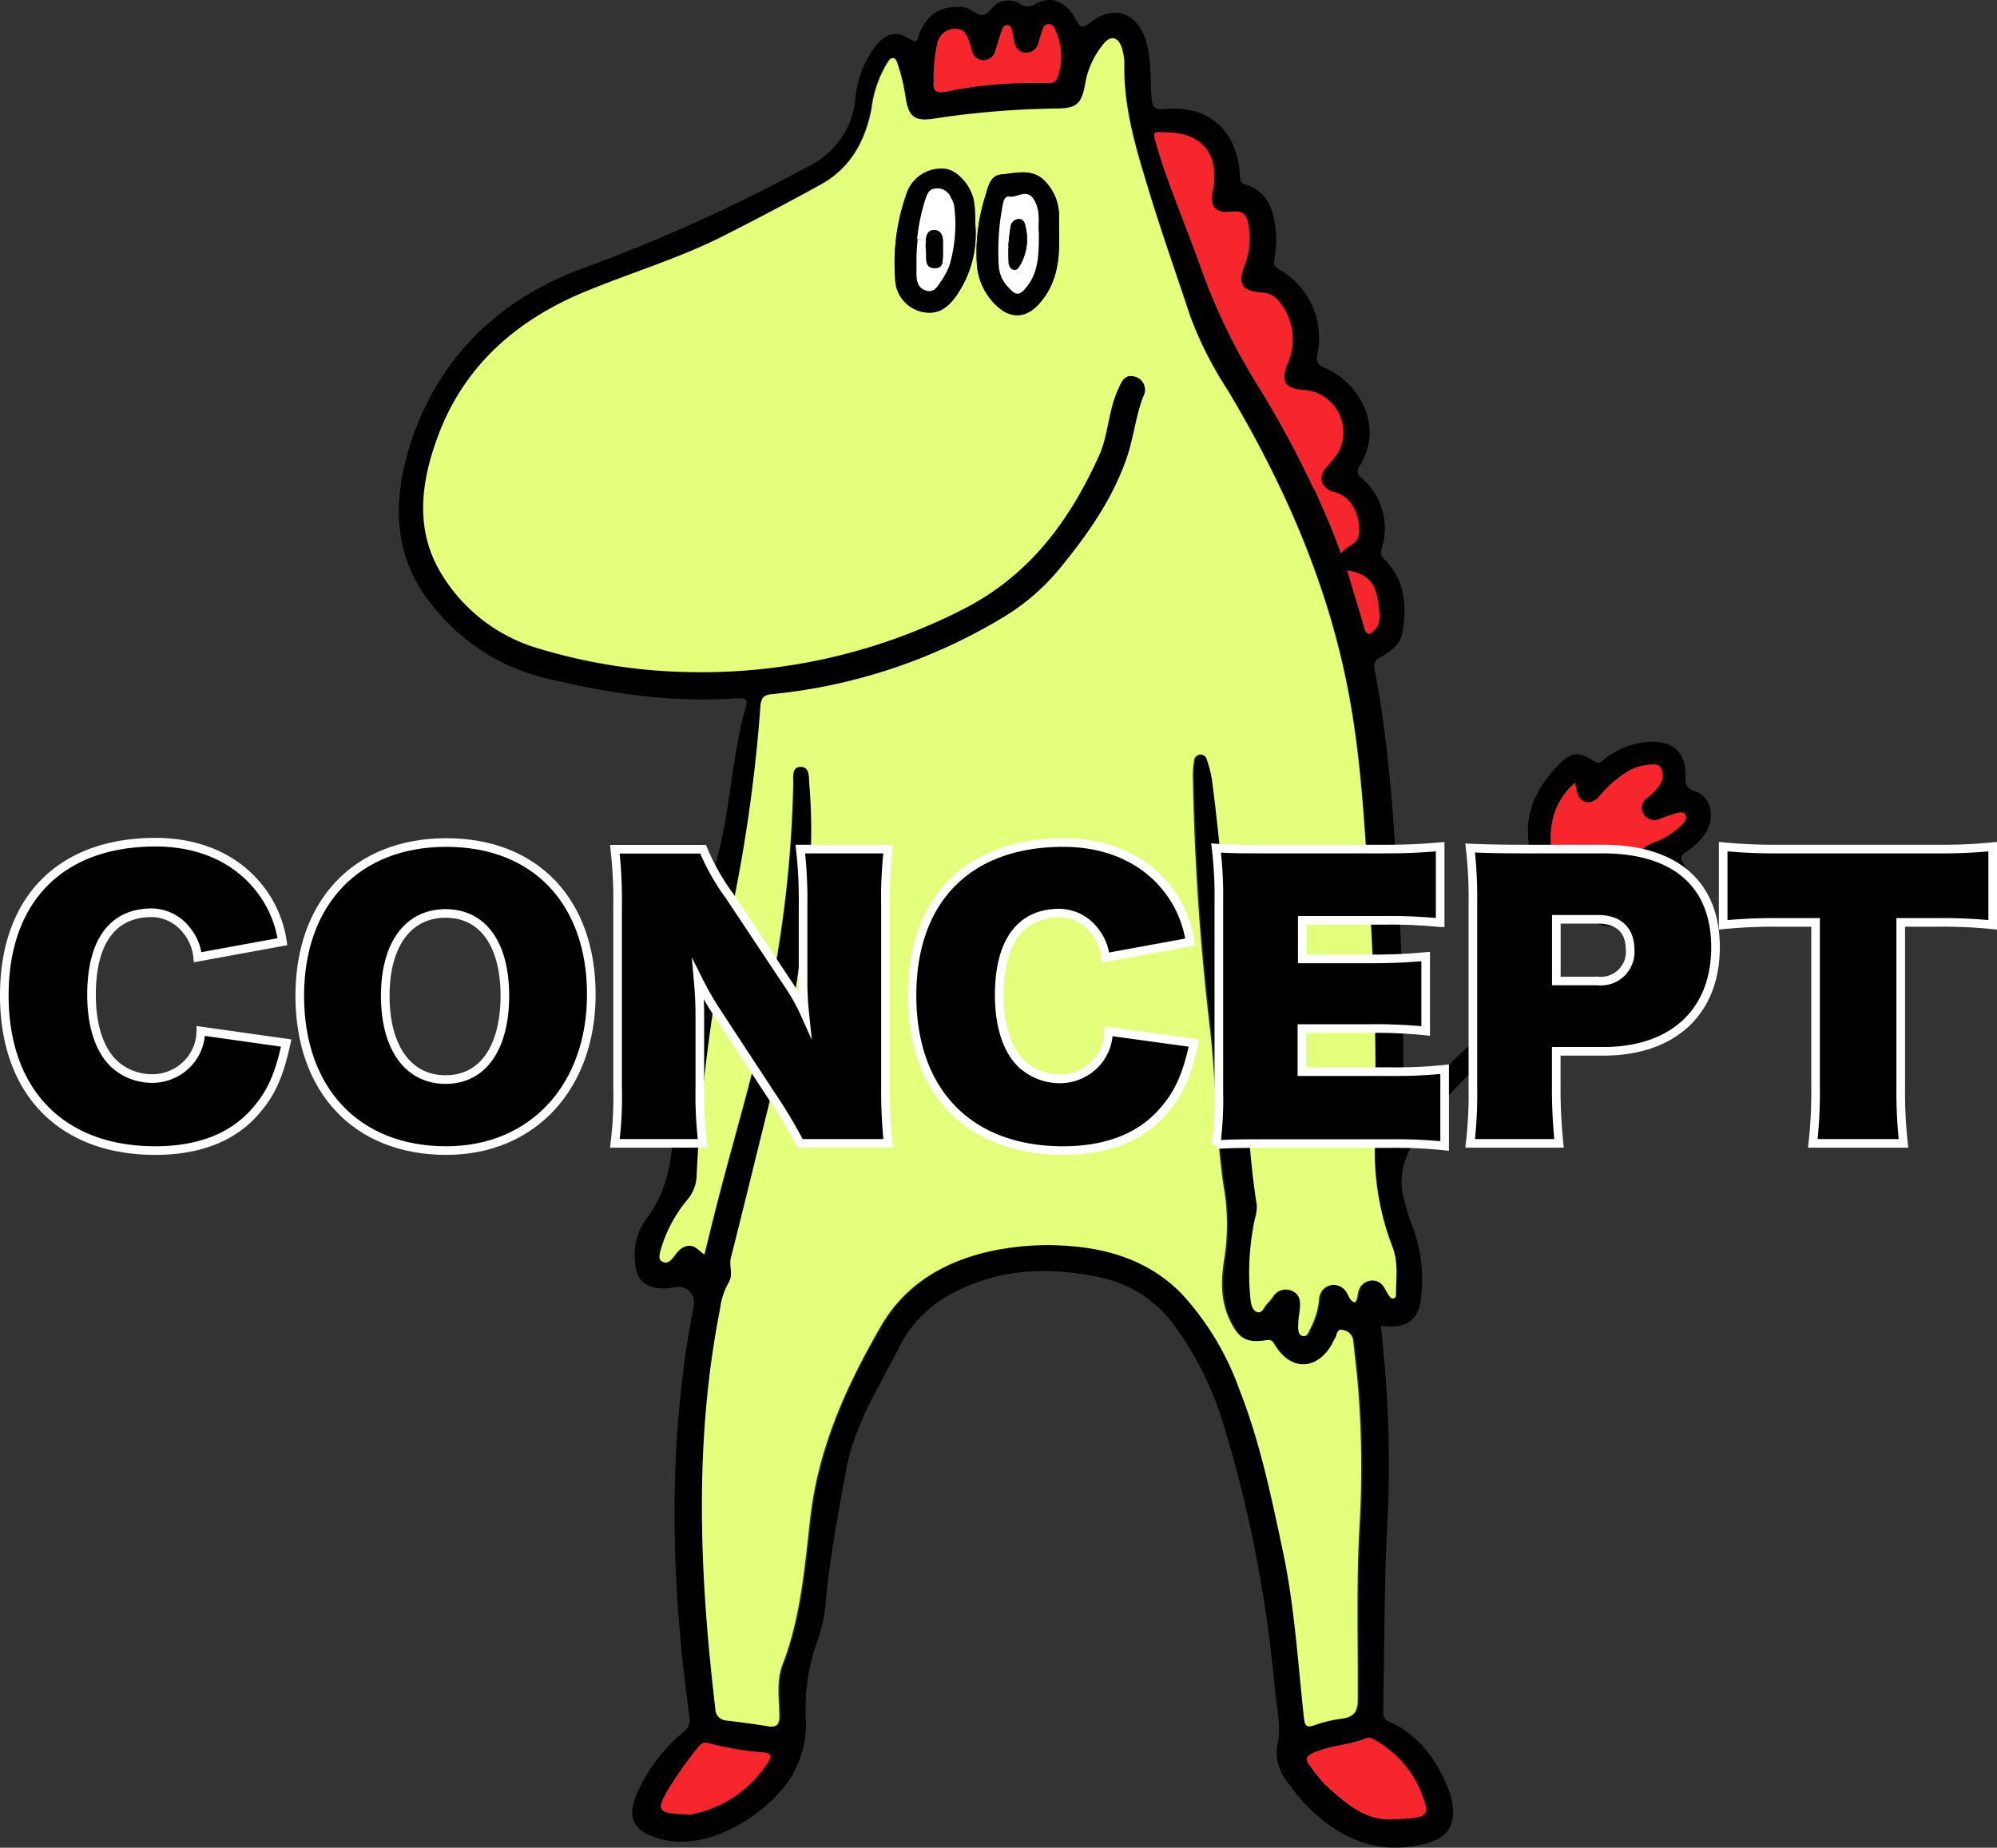 <svg xmlns="http://www.w3.org/2000/svg" viewBox="0 0 231.71 214.44"><rect x="0" y="0" width="231.71" height="214.44" fill="#333333" stroke="none"/><defs><style>.cls-1{fill:#f6262c;}.cls-2{fill:#e4ff7b;}.cls-3{fill:#fff;}.cls-4{stroke:#fff;stroke-miterlimit:10;}</style></defs><g id="レイヤー_2" data-name="レイヤー 2"><g id="レイヤー_1-2" data-name="レイヤー 1"><path d="M196.76,91.87c1.86.59,2.32,3.23,1,5a7.81,7.81,0,0,1-2.12,2c-.53.34-.76.6-.35,1.29,1.17,2,.86,3.55-.87,5a10.27,10.27,0,0,1-8.13,2.28,3.31,3.31,0,0,1-2.22-1.29,13.54,13.54,0,0,0-3.27-2.71c-1-.64-1.21-.27-1.47.62a55.16,55.16,0,0,0-1.18,6.51c-.56,3.56-1.14,7.12-3.59,10a25.21,25.21,0,0,1-2.86,3,40.2,40.2,0,0,0-7.2,8.32c-1.55,2.27-2.42,4.75-1.51,7.56a26,26,0,0,0,.75,2.51,17.18,17.18,0,0,1,1.21,7.83c-.12,3.3-1.47,4.53-4.72,4.08.14,1.51.28,3,.43,4.49a138.92,138.92,0,0,1,.23,20c-.29,6.75-.26,13.52-.4,20.28a1.18,1.18,0,0,0,.85,1.24c3.43,1.59,5.4,4.46,6.76,7.85a6.63,6.63,0,0,1,.37,1.32c.51,2.92-.56,4.39-3.46,5-5.37,1.24-9.63-.75-13.33-4.42a25.2,25.2,0,0,1-2.51-3.12,5.29,5.29,0,0,1-.9-4.29c.4-2.14-.19-4.3-.38-6.45a151.17,151.17,0,0,0-6-30.69,38.35,38.35,0,0,0-5.34-10.85,14.31,14.31,0,0,0-9-6c-5.72-1.2-11.32-1.06-16.65,1.67a14.2,14.2,0,0,0-6.52,6.34c-2.29,4.6-5.19,9-6.15,14.12-.94,5-1.85,10-2.38,15a18.66,18.66,0,0,1-.93,4.87,23.36,23.36,0,0,0-1.42,9.33,11.66,11.66,0,0,1-2.46,7.75c-2.76,3.48-8.87,7.63-14.49,6.1-2.89-.78-3.86-2.31-2.72-5.09A19.68,19.68,0,0,1,79.3,201a1.68,1.68,0,0,0,.7-1.73c-2-14.33-2.46-28.68-.34-43,.25-1.64.58-3.26.86-4.9a1.79,1.79,0,0,0-2-2,12.32,12.32,0,0,1-1.36.17c-2.38,0-3.43-1-3.5-3.43A7,7,0,0,1,75,141.45c2.4-3.14,2.93-6.72,3.2-10.53a182.39,182.39,0,0,1,5.18-32c1.12-4.42,1.46-9,2.34-13.45a24.2,24.2,0,0,1,.72-3.08c.35-1.07.28-1.45-1-1.35-7.65.56-15.14-.62-22.54-2.44A23.49,23.49,0,0,1,50.78,71C45.22,64.74,45.46,57.57,48,50.38,51.48,40.79,58.48,34.42,68,31a195.33,195.33,0,0,0,25.61-11.6,9.78,9.78,0,0,0,5.63-7.82,11.67,11.67,0,0,1,2.35-6.24c1.3-1.58,2.4-1.81,4.14-.72.8.5.71-.16.85-.51,1-2.49,2.41-3.38,4.95-3.31,1,0,1.71,1,2.48.94S115.19.46,116.15.22a2.48,2.48,0,0,1,2.13.18,1.5,1.5,0,0,0,1.84.07c1.82-1,3.54-.36,4.68,1.74.48.9.7,1.22,1.7.41,2.65-2.13,5.43-1.19,6.45,2.06.68,2.18.48,4.47.67,6.71.09,1.07.41,1.37,1.51,1.26,5.07-.46,8.35,2.4,8.73,7.51,0,.54,0,1.08.71,1.29,2.08.6,2.94,2.24,3.3,4.19a11.38,11.38,0,0,1,0,4.39c-.1.48-.14.82.4,1.15a9.16,9.16,0,0,1,4.59,9.91c-.16.9,0,1.25.87,1.61,3.82,1.61,7,6.7,4,11.42a.87.87,0,0,0,.21,1.3,7.72,7.72,0,0,1,2.33,8.39c-.16.57.11.84.44,1.18,2.38,2.42,2.54,5.42,2,8.5-.23,1.33-1.39,2.12-2.53,2.78a1.16,1.16,0,0,0-.68,1.43c1.9,9.87,2.34,19.9,2.95,29.91.44,7.13.38,14.25.36,21.39,0,.3-.13.64.22,1a3.21,3.21,0,0,0,1.22-1.35,31.39,31.39,0,0,1,5.83-6.95,14.85,14.85,0,0,0,5.07-9.38,58.92,58.92,0,0,1,1.34-7.75,19.88,19.88,0,0,0,.83-7.39c-.3-3.35,1.25-6.06,3.5-8.39,1.46-1.53,2.39-1.62,4.16-.43.59.4.85,0,1.18-.27a9.33,9.33,0,0,1,5.18-2c2.77-.15,4.3,1.22,4.22,4C195.55,91,195.65,91.52,196.76,91.87Zm-1.69,3.9c.32-.31.73-.68.47-1.18s-.75-.29-1.12-.2c-.62.15-1.22.4-1.83.61a1.46,1.46,0,0,1-1.92-.6,1.41,1.41,0,0,1,.46-1.85,6.12,6.12,0,0,0,1.5-1.59,1.91,1.91,0,0,0,.07-1.85c-.32-.59-1-.41-1.5-.37a5.57,5.57,0,0,0-2.34.76,13,13,0,0,0-3.3,2.89c-.87,1-2.07.88-2.51-.26a8.25,8.25,0,0,1-.29-1.32c-3.16,2.68-3.22,6.67-2.38,9.61a.7.7,0,0,0,.67.57,7,7,0,0,1,4.81,2.93,1.92,1.92,0,0,0,1.52.81,7.73,7.73,0,0,0,4.59-1.2c.52-.35,1.21-.66,1.13-1.43s-.73-.87-1.28-1.1c-.73-.32-1.48-.64-1.47-1.61s.78-1.36,1.58-1.66A8.8,8.8,0,0,0,195.07,95.77ZM163.92,211c1.52-.19,1.81-.56,1.32-2a12.26,12.26,0,0,0-5.77-7.1c-.29-.16-.57-.35-.9-.21-2,.84-4.23.83-6.22,1.74-.83.38-.94.75-.4,1.42a18.94,18.94,0,0,0,1.9,2.35c2.26,2,4.49,4.15,7.87,3.93l1.52-.09C163.47,211.06,163.7,211,163.92,211ZM162,150.1c0-1.78.27-3.59-.38-5.32a30.75,30.75,0,0,1-2.06-11.7q.3-14.48-.65-29c-.53-7.94-.91-15.91-2.4-23.74-2.39-12.58-7.47-24.12-14-35.06a43.63,43.63,0,0,1-4.36-8.59c-1.57-4.76-3.25-9.49-4.71-14.28s-3.06-9.83-2.94-15.07a5.89,5.89,0,0,0-.28-1.76c-.4-1.35-1.32-1.59-2.17-.47a9.76,9.76,0,0,0-2.1,4.29c-.41,2.54-.89,3.18-3.44,3.16A102.39,102.39,0,0,0,108,13.81c-2,.26-2.63-.33-3-2.35a22.52,22.52,0,0,0-.9-3.9c-.11-.32-.11-.81-.58-.82s-.5.37-.69.62a13.3,13.3,0,0,0-1.8,5.31c-.74,3.71-2.45,6.85-5.87,8.74-3.7,2.05-7.45,4-11.22,5.93C78.79,30,73.16,31.65,67.77,33.89c-7.9,3.29-13.93,8.63-17,16.78-2,5.48-2.74,11.18.74,16.43a19.54,19.54,0,0,0,10.94,8.19A64,64,0,0,0,80.29,78a66.54,66.54,0,0,0,31.89-7.57c7.47-3.94,12-10.19,15.37-17.59,1.1-2.44,1.08-5.21,2.2-7.67.41-.89.72-1.83,1.89-1.56A1.58,1.58,0,0,1,132.71,46c-.85,2.29-1.11,4.74-1.88,7-1.65,4.87-4.57,9-7.78,12.93a25.63,25.63,0,0,1-7,5.95,64,64,0,0,1-26.39,8.69c-1,.09-1.27.4-1.36,1.4a180.1,180.1,0,0,1-3.6,25,182.76,182.76,0,0,0-3.81,29.67,4.55,4.55,0,0,1-1.06,2.6,15.91,15.91,0,0,0-3.13,5.93c-.11.44-.3,1.09.35,1.32.49.18.86-.21,1.15-.58.46-.57.83-1.21,1.68-1.31s1.25.6,1.91,1c.56-2.25,1.08-4.4,1.63-6.53,1.93-7.48,4.2-14.9,5.74-22.46A138.33,138.33,0,0,0,92.08,91c0-.76-.24-2,.87-2s.89,1.23,1,2a62.8,62.8,0,0,1-.19,12.26c-.74,5.84-1.12,11.71-2.62,17.45-2.18,8.37-4.16,16.78-6.29,25.16-.26,1,.3,2-.3,3a8.52,8.52,0,0,0-1,3.13c-3,15.41-2.36,30.85-.53,46.31a1.35,1.35,0,0,0,1.28,1.36c1.64.2,3.29.41,4.92.68,1.06.18,1.36-.2,1.34-1.24,0-2-.36-4,.36-5.89,2.11-5.5,2.57-11.33,3.22-17,.93-8.21,4.17-15.41,8.22-22.34,2.82-4.84,7.36-7.5,12.74-8.67a31.4,31.4,0,0,1,8.65-.63c5.1.32,9.75,1.79,13.46,5.54a32.64,32.64,0,0,1,6.78,11.28c2.36,6,3.67,12.34,5,18.64s1.73,12.85,2.44,19.29c.1.88.22,1.26,1.22.89a16.12,16.12,0,0,1,3.21-.76c1.35-.19,1.79-.8,1.81-2.19,0-6.81-.18-13.62.22-20.42a116,116,0,0,0-.12-15c-.14-2.07-.4-4.12-.62-6.18a1.41,1.41,0,0,0-1.23-1.31c-.73-.13-.63.64-.9,1-.15.22-.25.49-.39.73-1.76,3-4.78,3.05-6.59,0-.23-.38-.37-.63-.93-.55-2.35.36-3.2-.14-4.25-2.25-1.2-2.4-1-5-.64-7.45a25.26,25.26,0,0,0-.11-8.14c-.9-6-.89-12.12-1.57-18.15a292.64,292.64,0,0,1-2-29.44,9.63,9.63,0,0,1,.13-1.78.8.8,0,0,1,.69-.76.78.78,0,0,1,.81.62,12.93,12.93,0,0,1,.58,2.26c1.16,8.71,1.67,17.49,2.94,26.19,1.14,7.69,1,15.51,2.27,23.2a4.7,4.7,0,0,1-.22,1.62,30.1,30.1,0,0,0-.51,9.32c.06.57.19,1.35.79,1.51s.77-.66,1.16-1a6.23,6.23,0,0,0,.62-.74,1.74,1.74,0,0,1,2.16-.76c.93.38,1,1.2,1,2.07-.06.64-.17,1.28-.19,1.92,0,.49-.1,1.14.52,1.28s.69-.51.89-.89a9.26,9.26,0,0,0,1-3.29,1.73,1.73,0,0,1,1.34-1.72,1.77,1.77,0,0,1,1.94,1c.23.37.31.87.88,1,.35-.36.27-.86.41-1.28a1.65,1.65,0,0,1,1.34-1.24,1.57,1.57,0,0,1,1.64.78c.18.27.32.56.49.83s.25.54.6.44S162,150.32,162,150.1Zm-2.51-77c.9-.93.54-2.09.43-3.14-.25-2.33-1.3-3.41-3.61-3.78.71,2.33,1.4,4.52,2,6.72C158.59,73.81,159,73.58,159.46,73.1ZM157.6,62.21c.33-1.81-.44-4.53-2.88-5.13a1.6,1.6,0,0,1-.82-2.85,20.31,20.31,0,0,0,1.3-1.61,4.93,4.93,0,0,0-3.82-7.36c-2.29-.1-2.84-1-2-3.11a6.84,6.84,0,0,0-1-7.14A2.5,2.5,0,0,0,146.57,34c-2.56-.21-3-.94-2.07-3.4a8.15,8.15,0,0,0,.38-4.34c-.25-1.51-.72-1.83-2.22-1.66s-2.25-.57-2-2.11c.05-.36.16-.72.2-1.08.38-3.54-1.35-5.65-4.88-6l-.55,0c-1.68-.14-1.69-.14-1.2,1.53,1.47,4.95,3.56,9.66,5.25,14.52a72,72,0,0,0,6.79,13.82,114.93,114.93,0,0,1,6.17,11.47c.66,1.43,1.3,2.89,1.91,4.35.44,1.05.82,2.13,1.23,3.19C156.2,63.35,157.41,63.23,157.6,62.21ZM122.75,8.83a7.11,7.11,0,0,0-.27-5.23c-.16-.36-.33-.83-.84-.81s-.64.58-.8,1-.22.79-.37,1.18a1.43,1.43,0,0,1-1.53,1.12c-.76-.06-1.1-.58-1.26-1.26-.09-.4-.14-.82-.24-1.21s-.12-.69-.51-.73-.58.29-.68.58c-.28.77-.5,1.57-.76,2.35A1.41,1.41,0,0,1,114.11,7a1.39,1.39,0,0,1-1.36-1.14c-.09-.27-.14-.54-.23-.8-.29-.82-.51-1.69-1.68-1.7A2.09,2.09,0,0,0,108.76,5a17.36,17.36,0,0,0-.45,4.37c-.1,1.12.13,1.52,1.41,1.29a48,48,0,0,1,9-1c1,0,1.92,0,2.89,0A1,1,0,0,0,122.75,8.83ZM89.14,204.48c.49-.72.25-1-.6-1.11a34.31,34.31,0,0,1-6.36-1c-.63-.2-.94.16-1.26.56a43.11,43.11,0,0,0-3.34,4.71c-1.53,2.59-1.38,2.86,2.55,3A13.66,13.66,0,0,0,89.14,204.48Z"/><path class="cls-1" d="M195.54,94.59c.26.5-.15.87-.47,1.18a8.8,8.8,0,0,1-3.14,2c-.8.3-1.57.62-1.58,1.66s.74,1.29,1.47,1.61c.55.23,1.22.41,1.28,1.1s-.61,1.08-1.13,1.43a7.73,7.73,0,0,1-4.59,1.2,1.92,1.92,0,0,1-1.52-.81,7,7,0,0,0-4.81-2.93.7.7,0,0,1-.67-.57c-.84-2.94-.78-6.93,2.38-9.61a8.25,8.25,0,0,0,.29,1.32c.44,1.14,1.64,1.3,2.51.26a13,13,0,0,1,3.3-2.89,5.57,5.57,0,0,1,2.34-.76c.54,0,1.18-.22,1.5.37a1.91,1.91,0,0,1-.07,1.85,6.12,6.12,0,0,1-1.5,1.59,1.41,1.41,0,0,0-.46,1.85,1.46,1.46,0,0,0,1.92.6c.61-.21,1.21-.46,1.83-.61C194.79,94.3,195.31,94.15,195.54,94.59Z"/><path class="cls-1" d="M165.24,209c.49,1.42.2,1.79-1.32,2-.22,0-.45.05-.68.06l-1.52.09c-3.38.22-5.61-1.93-7.87-3.93a18.94,18.94,0,0,1-1.9-2.35c-.54-.67-.43-1,.4-1.42,2-.91,4.22-.9,6.22-1.74.33-.14.61.05.9.21A12.26,12.26,0,0,1,165.24,209Z"/><path class="cls-2" d="M161.59,144.78c.65,1.73.4,3.54.38,5.32,0,.22,0,.5-.29.58s-.45-.22-.6-.44-.31-.56-.49-.83a1.57,1.57,0,0,0-1.64-.78,1.65,1.65,0,0,0-1.34,1.24c-.14.42-.06.92-.41,1.28-.57-.15-.65-.65-.88-1a1.77,1.77,0,0,0-1.94-1,1.73,1.73,0,0,0-1.34,1.72,9.26,9.26,0,0,1-1,3.29c-.2.38-.34,1-.89.89s-.54-.79-.52-1.28c0-.64.13-1.28.19-1.92.08-.87,0-1.69-1-2.07a1.74,1.74,0,0,0-2.16.76,6.23,6.23,0,0,1-.62.74c-.39.36-.58,1.17-1.16,1s-.73-.94-.79-1.51a30.1,30.1,0,0,1,.51-9.32,4.7,4.7,0,0,0,.22-1.62c-1.23-7.69-1.13-15.51-2.27-23.2-1.27-8.7-1.78-17.48-2.94-26.19a12.93,12.93,0,0,0-.58-2.26.78.78,0,0,0-.81-.62.8.8,0,0,0-.69.76,9.63,9.63,0,0,0-.13,1.78,292.64,292.64,0,0,0,2,29.44c.68,6,.67,12.14,1.57,18.15a25.26,25.26,0,0,1,.11,8.14c-.4,2.46-.56,5.05.64,7.45,1,2.11,1.9,2.61,4.25,2.25.56-.08.7.17.93.55,1.81,3,4.83,3,6.59,0,.14-.24.24-.51.39-.73.27-.38.17-1.15.9-1a1.41,1.41,0,0,1,1.23,1.31c.22,2.06.48,4.11.62,6.18a116,116,0,0,1,.12,15c-.4,6.8-.18,13.61-.22,20.42,0,1.39-.46,2-1.81,2.19a16.12,16.12,0,0,0-3.21.76c-1,.37-1.12,0-1.22-.89-.71-6.44-1.09-12.94-2.44-19.29s-2.64-12.63-5-18.64a32.64,32.64,0,0,0-6.78-11.28c-3.71-3.75-8.36-5.22-13.46-5.54a31.4,31.4,0,0,0-8.65.63c-5.38,1.17-9.92,3.83-12.74,8.67-4,6.93-7.29,14.13-8.22,22.34-.65,5.71-1.11,11.54-3.22,17-.72,1.86-.39,3.92-.36,5.89,0,1-.28,1.42-1.34,1.24-1.63-.27-3.28-.48-4.92-.68A1.35,1.35,0,0,1,83,198.31c-1.83-15.46-2.5-30.9.53-46.31a8.52,8.52,0,0,1,1-3.13c.6-.92,0-2,.3-3,2.13-8.38,4.11-16.79,6.29-25.16,1.5-5.74,1.88-11.61,2.62-17.45A62.8,62.8,0,0,0,93.9,91c-.06-.78.08-2-1-2s-.85,1.23-.87,2a138.33,138.33,0,0,1-2.94,25.6c-1.54,7.56-3.81,15-5.74,22.46-.55,2.13-1.07,4.28-1.63,6.53-.66-.43-1.07-1.12-1.91-1s-1.22.74-1.68,1.31c-.29.37-.66.76-1.15.58-.65-.23-.46-.88-.35-1.32a15.91,15.91,0,0,1,3.13-5.93,4.55,4.55,0,0,0,1.06-2.6,182.76,182.76,0,0,1,3.81-29.67,180.1,180.1,0,0,0,3.6-25c.09-1,.39-1.31,1.36-1.4A64,64,0,0,0,116,71.88a25.63,25.63,0,0,0,7-5.95c3.21-3.92,6.13-8.06,7.78-12.93.77-2.3,1-4.75,1.88-7a1.58,1.58,0,0,0-1.07-2.31c-1.17-.27-1.48.67-1.89,1.56-1.12,2.46-1.1,5.23-2.2,7.67-3.35,7.4-7.9,13.65-15.37,17.59A66.54,66.54,0,0,1,80.29,78a64,64,0,0,1-17.81-2.75A19.54,19.54,0,0,1,51.54,67.1c-3.48-5.25-2.77-10.95-.74-16.43,3-8.15,9.07-13.49,17-16.78,5.39-2.24,11-3.9,16.24-6.55,3.77-1.92,7.52-3.88,11.22-5.93,3.42-1.89,5.13-5,5.87-8.74a13.3,13.3,0,0,1,1.8-5.31c.19-.25.35-.63.69-.62s.47.5.58.82a22.52,22.52,0,0,1,.9,3.9c.34,2,1,2.61,3,2.35a102.39,102.39,0,0,1,14.43-1.21c2.55,0,3-.62,3.44-3.16A9.76,9.76,0,0,1,128,5.15c.85-1.12,1.77-.88,2.17.47a5.89,5.89,0,0,1,.28,1.76c-.12,5.24,1.44,10.16,2.94,15.07s3.14,9.52,4.71,14.28a43.63,43.63,0,0,0,4.36,8.59c6.54,10.94,11.62,22.48,14,35.06,1.49,7.83,1.87,15.8,2.4,23.74q1,14.47.65,29A30.75,30.75,0,0,0,161.59,144.78Zm-41-109.55c2-2.27,2.36-5,2.29-7.85V24.9a5.67,5.67,0,0,0-1.43-3.64c-1.46-1.81-3.45-1.18-5.26-1-1.33.12-1.53,1.43-1.85,2.48a21.61,21.61,0,0,0-1,7.72,7.25,7.25,0,0,0,2.36,5.09C117.34,37.06,119.11,36.9,120.6,35.23Zm-9.49-1.13a12.53,12.53,0,0,0,2.06-8c0-.87,0-1.74-.13-2.61-.26-1.88-1.93-3.76-3.39-3.91a4.25,4.25,0,0,0-4.51,3.07,23.9,23.9,0,0,0-1.26,9.63,4,4,0,0,0,3,3.87C108.6,36.57,109.85,36,111.11,34.1Z"/><path class="cls-1" d="M159.89,70c.11,1.05.47,2.21-.43,3.14-.46.48-.87.71-1.14-.2-.64-2.2-1.33-4.39-2-6.72C158.59,66.55,159.64,67.63,159.89,70Z"/><path class="cls-1" d="M154.72,57.08c2.44.6,3.21,3.32,2.88,5.13-.19,1-1.4,1.14-2,2-.41-1.06-.79-2.14-1.23-3.19-.61-1.46-1.25-2.92-1.91-4.35l1.05-.49A1.83,1.83,0,0,0,154.72,57.08Z"/><path class="cls-1" d="M151.38,45.26a4.93,4.93,0,0,1,3.82,7.36,20.31,20.31,0,0,1-1.3,1.61,1.83,1.83,0,0,0-.44,2l-1.05.49a114.93,114.93,0,0,0-6.17-11.47,72,72,0,0,1-6.79-13.82c-1.69-4.86-3.78-9.57-5.25-14.52-.49-1.67-.48-1.67,1.2-1.53l.55,0c3.53.31,5.26,2.42,4.88,6,0,.36-.15.72-.2,1.08-.22,1.54.5,2.28,2,2.11s2,.15,2.22,1.66a8.15,8.15,0,0,1-.38,4.34c-.95,2.46-.49,3.19,2.07,3.4A2.5,2.5,0,0,1,148.41,35a6.84,6.84,0,0,1,1,7.14C148.54,44.3,149.09,45.16,151.38,45.26Z"/><path d="M122.89,27.38c.07,2.86-.28,5.58-2.29,7.85-1.49,1.67-3.26,1.83-4.91.3a7.25,7.25,0,0,1-2.36-5.09,21.61,21.61,0,0,1,1-7.72c.32-1,.52-2.36,1.85-2.48,1.81-.16,3.8-.79,5.26,1a5.67,5.67,0,0,1,1.43,3.64Zm-3.74,5.87c1.39-1.75,1.4-3.82,1.38-6.26-.13-1,.26-2.44-.55-3.79s-1.89-.24-2.82-.37c-.64-.1-.72.55-.83,1.05a28.18,28.18,0,0,0-.44,7A3.89,3.89,0,0,0,117,33.33C117.9,34.35,118.31,34.32,119.15,33.25Z"/><path class="cls-1" d="M122.48,3.6a7.11,7.11,0,0,1,.27,5.23,1,1,0,0,1-1.11.81c-1,0-1.93,0-2.89,0a48,48,0,0,0-9,1c-1.28.23-1.51-.17-1.41-1.29A17.36,17.36,0,0,1,108.76,5a2.09,2.09,0,0,1,2.08-1.66c1.17,0,1.39.88,1.68,1.7.09.26.14.53.23.8A1.39,1.39,0,0,0,114.11,7a1.41,1.41,0,0,0,1.38-1.14c.26-.78.48-1.58.76-2.35.1-.29.28-.64.68-.58s.43.42.51.73.15.81.24,1.21c.16.68.5,1.2,1.26,1.26A1.43,1.43,0,0,0,120.47,5c.15-.39.23-.8.37-1.18s.21-1,.8-1S122.32,3.24,122.48,3.6Z"/><path class="cls-3" d="M120.53,27c0,2.44,0,4.51-1.38,6.26-.84,1.07-1.25,1.1-2.15.08a3.89,3.89,0,0,1-1.11-2.47,28.18,28.18,0,0,1,.44-7c.11-.5.19-1.15.83-1.05.93.13,2-1,2.82.37S120.4,26,120.53,27Zm-2.07,3.61a6,6,0,0,0,.54-4.26c-.07-.45-.25-.95-.85-.89a1,1,0,0,0-.91.91c-.13.72-.18,1.45-.26,2.18H117a17.58,17.58,0,0,0,0,1.78c0,.39.12.9.62,1S118.27,30.91,118.46,30.6Z"/><path d="M119,26.34a6,6,0,0,1-.54,4.26c-.19.31-.4.73-.79.68s-.58-.57-.62-1a17.58,17.58,0,0,1,0-1.78H117c.08-.73.13-1.46.26-2.18a1,1,0,0,1,.91-.91C118.75,25.39,118.93,25.89,119,26.34Z"/><path d="M113.17,26.11a12.53,12.53,0,0,1-2.06,8c-1.26,1.87-2.51,2.47-4.25,2.06a4,4,0,0,1-3-3.87,23.9,23.9,0,0,1,1.26-9.63,4.25,4.25,0,0,1,4.51-3.07c1.46.15,3.13,2,3.39,3.91C113.16,24.37,113.13,25.24,113.17,26.11Zm-3,4.64a17,17,0,0,0,.53-6.87,2.29,2.29,0,0,0-.35-.88,1.71,1.71,0,0,0-1.71-1.13c-.84.08-1,.75-1.2,1.33a22.3,22.3,0,0,0-.94,4.55c-.08.78-.13,1.57-.14,2.35,0,.6,0,1.19,0,1.79,0,.82.24,1.59,1.14,1.84s1.29-.48,1.7-1.09A8.46,8.46,0,0,0,110.18,30.75Z"/><path class="cls-3" d="M110.71,23.88a17,17,0,0,1-.53,6.87l-.83-.29a9.58,9.58,0,0,0,.06-1.14c0-.59,0-1,0-1.33,0-.63-.22-1.27-1-1.29s-.9.56-1,1.15l-1-.1a22.3,22.3,0,0,1,.94-4.55c.2-.58.36-1.25,1.2-1.33A1.71,1.71,0,0,1,110.36,23,2.29,2.29,0,0,1,110.71,23.88Z"/><path class="cls-3" d="M109.35,30.46l.83.29a8.46,8.46,0,0,1-1,1.89c-.41.61-.78,1.35-1.7,1.09s-1.11-1-1.14-1.84c0-.6,0-1.19,0-1.79,0-.78.06-1.57.14-2.35l1,.1s0,.07,0,.11a5.06,5.06,0,0,0,0,1.1c.07.81-.27,2,1,2.05C109.05,31.12,109.27,30.83,109.35,30.46Z"/><path d="M109.41,28c0,.36,0,.74,0,1.33a9.58,9.58,0,0,1-.06,1.14c-.08.37-.3.66-.92.65-1.25,0-.91-1.24-1-2.05a5.06,5.06,0,0,1,0-1.1s0-.08,0-.11c.07-.59.24-1.17,1-1.15S109.36,27.36,109.41,28Z"/><path class="cls-1" d="M88.54,203.37c.85.1,1.09.39.6,1.11a13.66,13.66,0,0,1-9,6.09c-3.93-.11-4.08-.38-2.55-3a43.11,43.11,0,0,1,3.34-4.71c.32-.4.63-.76,1.26-.56A34.31,34.31,0,0,0,88.54,203.37Z"/><path class="cls-4" d="M33.21,121.05c-.88,4-1.84,6-3.75,8.12-2.6,2.88-6.48,4.36-11.44,4.36-10.88,0-17.52-6.8-17.52-18S7.06,97.74,18.06,97.74c5.12,0,9.4,1.92,12.11,5.44a13,13,0,0,1,2.6,6.11l-9.83,1.8a5.85,5.85,0,0,0-1.32-3.16,5.2,5.2,0,0,0-4-2c-4.56,0-7,3.36-7,9.52,0,3.52.88,6.28,2.52,7.92a6.49,6.49,0,0,0,4.4,1.8,5.69,5.69,0,0,0,4-1.52,5.5,5.5,0,0,0,1.76-4Z"/><path class="cls-4" d="M34.78,115.57c0-10.83,6.6-17.79,17-17.79s16.83,6.92,16.83,17.63-6.79,18.12-16.83,18.12C41.38,133.53,34.78,126.53,34.78,115.57Zm23.8,0c0-6-2.56-9.56-6.88-9.56s-7,3.56-7,9.56,2.64,9.72,7,9.72S58.58,121.57,58.58,115.53Z"/><path class="cls-4" d="M91.58,114.41a21.85,21.85,0,0,1,1.8,3.24c-.12-1.16-.2-2.4-.2-3.48v-9.23a51.39,51.39,0,0,0-.32-6.4h10.19a49.06,49.06,0,0,0-.31,6.44v21.27a58.24,58.24,0,0,0,.31,6.44H92.82a55,55,0,0,0-3.32-5.56l-6.4-9.76A38.94,38.94,0,0,1,81,113.69c.12,1.32.2,2.8.2,3.92v8.68a47.81,47.81,0,0,0,.32,6.4H71.34a43.37,43.37,0,0,0,.32-6.44V105a51.55,51.55,0,0,0-.32-6.44H81.58A26.1,26.1,0,0,0,84.66,104Z"/><path class="cls-4" d="M138.53,121.05c-.88,4-1.84,6-3.75,8.12-2.6,2.88-6.48,4.36-11.44,4.36-10.88,0-17.52-6.8-17.52-18s6.56-17.75,17.56-17.75c5.12,0,9.4,1.92,12.12,5.44a13.05,13.05,0,0,1,2.59,6.11l-9.83,1.8a5.85,5.85,0,0,0-1.32-3.16,5.2,5.2,0,0,0-4-2c-4.56,0-7,3.36-7,9.52,0,3.52.88,6.28,2.52,7.92a6.49,6.49,0,0,0,4.4,1.8,5.69,5.69,0,0,0,4-1.52,5.5,5.5,0,0,0,1.76-4Z"/><path class="cls-4" d="M161.26,124.37a54.71,54.71,0,0,0,6.36-.28V133a54.86,54.86,0,0,0-6.44-.28H147.5c-3.44,0-4.48,0-6.4.12a40.77,40.77,0,0,0,.32-6.2V104.7a45.89,45.89,0,0,0-.32-6.28c1.88.12,2.88.12,6.36.12h13.2c2.48,0,4.2-.08,6.44-.28v8.83a56.7,56.7,0,0,0-6.44-.28H151.1v4.48h7.8c2.56,0,4.24-.08,6.52-.28v8.64a57.31,57.31,0,0,0-6.52-.28h-7.84v5Z"/><path class="cls-4" d="M170.58,132.69a49.76,49.76,0,0,0,.32-6.4V104.7a51,51,0,0,0-.32-6.28c1.92.08,3.64.12,6.4.12h9c8.4,0,13.07,4.07,13.07,11.39,0,7.48-4.91,12.08-13,12.08h-5.48v4.12a62,62,0,0,0,.32,6.56Zm14.84-18.84a3.39,3.39,0,0,0,3.72-3.64c0-2.24-1.32-3.52-3.72-3.52h-4.84v7.16Z"/><path class="cls-4" d="M220.54,126.13a54.54,54.54,0,0,0,.32,6.56H210.34a53.69,53.69,0,0,0,.32-6.56V107.05h-4.32a60.78,60.78,0,0,0-6.4.28V98.26a61.77,61.77,0,0,0,6.32.28h18.52a59.37,59.37,0,0,0,6.43-.28v9.07a57.92,57.92,0,0,0-6.43-.28h-4.24Z"/></g></g></svg>